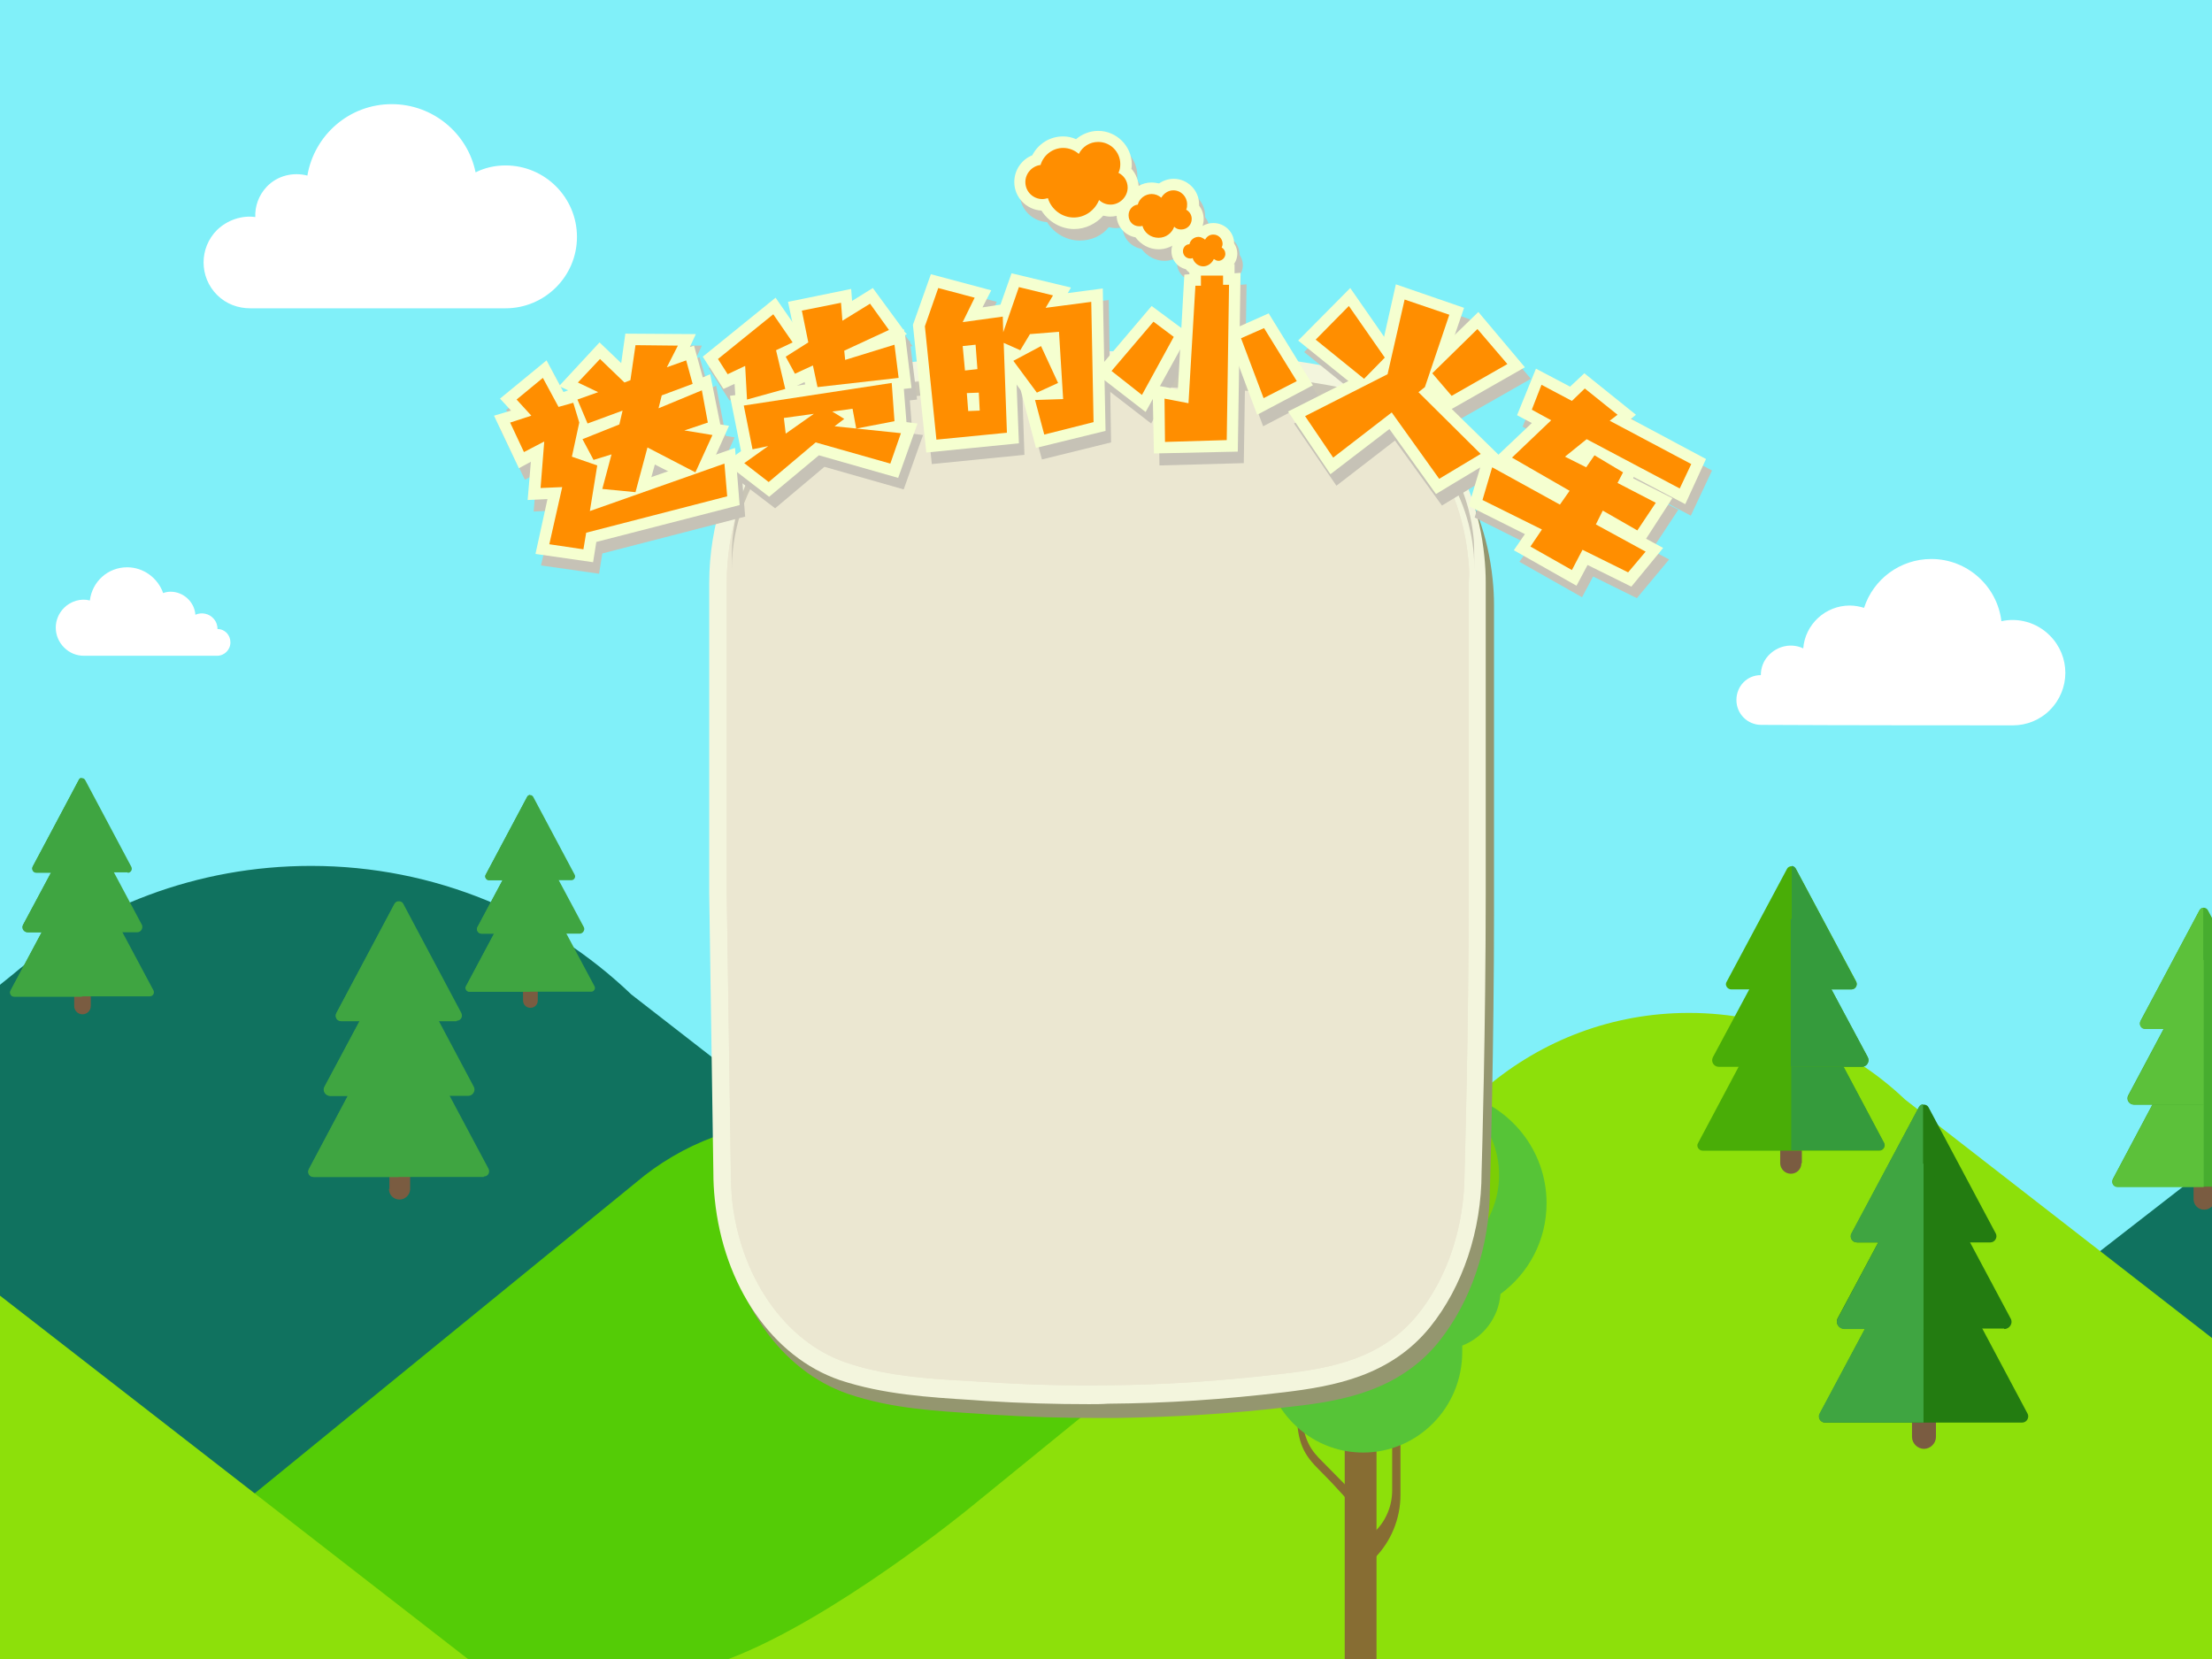 <?xml version="1.0" encoding="utf-8"?>
<!-- Generator: Adobe Illustrator 22.1.0, SVG Export Plug-In . SVG Version: 6.00 Build 0)  -->
<svg version="1.1" xmlns="http://www.w3.org/2000/svg" xmlns:xlink="http://www.w3.org/1999/xlink" x="0px" y="0px"
	 viewBox="0 0 480 360" style="enable-background:new 0 0 480 360;" xml:space="preserve">
<rect x="0" y="0" width="480" height="360" fill="#333333" stroke="none"/>
<style type="text/css">
	.st0{fill:#80F0F9;}
	.st1{fill:#FFFFFF;}
	.st2{fill:#198974;}
	.st3{fill:#47AD2F;}
	.st4{fill:#7A5C41;}
	.st5{fill:#5CC13A;}
	.st6{fill:#237C11;}
	.st7{fill:#3FA541;}
	.st8{fill:#10725F;}
	.st9{fill:#8DE00A;}
	.st10{fill:#938548;}
	.st11{fill:#498C44;}
	.st12{fill:#7BCE05;}
	.st13{fill:#54CC06;}
	.st14{opacity:0.56;fill:#7CBA04;}
	.st15{fill:#876D33;}
	.st16{fill:#C4B08D;}
	.st17{fill:#56C437;}
	.st18{fill:#49AD07;}
	.st19{fill:#359B3C;}
	.st20{fill:#E2E2E2;}
	.st21{fill:#72706F;}
	.st22{fill:#231815;}
	.st23{fill:#5F3813;}
	.st24{fill:#FCC047;}
	.st25{fill:#E8AF2E;}
	.st26{fill:#603008;}
	.st27{fill:#994405;}
	.st28{fill:#E6E6E7;}
	.st29{fill:#3B2314;}
	.st30{fill:#F0F1F1;}
	.st31{fill:#E0A246;}
	.st32{fill:#4F2B0E;}
	.st33{fill:#7BAD1A;}
	.st34{fill:#97FAFF;}
	.st35{fill:#5DC5EE;}
	.st36{fill:#DE97FF;}
	.st37{fill:#AC3EE5;}
	.st38{fill:#F8CDDB;}
	.st39{fill:#F95892;}
	.st40{fill:#D5FFBD;}
	.st41{fill:#58B431;}
	.st42{fill:#F9EFE5;}
	.st43{fill:#BDAA9A;}
	.st44{fill:#DDCCBF;}
	.st45{fill:#69311A;}
	.st46{opacity:0.43;fill:url(#SVGID_1_);}
	.st47{opacity:0.43;fill:url(#SVGID_2_);}
	.st48{opacity:0.43;fill:url(#SVGID_3_);}
	.st49{opacity:0.43;fill:url(#SVGID_4_);}
	.st50{opacity:0.43;fill:url(#SVGID_5_);}
	.st51{clip-path:url(#SVGID_7_);}
	.st52{clip-path:url(#SVGID_9_);}
	.st53{clip-path:url(#SVGID_11_);}
	.st54{clip-path:url(#SVGID_13_);}
	.st55{clip-path:url(#SVGID_15_);}
	.st56{clip-path:url(#SVGID_17_);}
	.st57{clip-path:url(#SVGID_19_);}
	.st58{clip-path:url(#SVGID_21_);}
	.st59{clip-path:url(#SVGID_23_);}
	.st60{clip-path:url(#SVGID_25_);}
	.st61{clip-path:url(#SVGID_27_);}
	.st62{clip-path:url(#SVGID_29_);}
	.st63{clip-path:url(#SVGID_31_);}
	.st64{clip-path:url(#SVGID_33_);}
	.st65{clip-path:url(#SVGID_35_);}
	.st66{clip-path:url(#SVGID_37_);}
	.st67{clip-path:url(#SVGID_39_);}
	.st68{clip-path:url(#SVGID_41_);}
	.st69{clip-path:url(#SVGID_43_);}
	.st70{clip-path:url(#SVGID_45_);}
	.st71{clip-path:url(#SVGID_47_);}
	.st72{clip-path:url(#SVGID_49_);}
	.st73{clip-path:url(#SVGID_51_);}
	.st74{clip-path:url(#SVGID_53_);}
	.st75{clip-path:url(#SVGID_55_);}
	.st76{clip-path:url(#SVGID_57_);}
	.st77{clip-path:url(#SVGID_59_);}
	.st78{fill:#FFFFFF;stroke:#FFFFFF;stroke-width:4;stroke-linecap:round;stroke-linejoin:round;stroke-miterlimit:10;}
	.st79{fill:#F4F1ED;}
	.st80{fill:#EFE2D5;}
	.st81{fill:#DDC8B6;}
	.st82{fill:#F9B9C7;}
	.st83{fill:#C1AA95;}
	.st84{clip-path:url(#SVGID_61_);}
	.st85{clip-path:url(#SVGID_63_);}
	.st86{fill:#FFFFFF;stroke:#FFFFFF;stroke-width:3;stroke-linecap:round;stroke-linejoin:round;stroke-miterlimit:10;}
	.st87{fill:#D8957B;}
	.st88{fill:#F1E3D8;}
	.st89{fill:#C3755E;}
	.st90{fill:#E6A389;}
	.st91{fill:none;stroke:#231815;stroke-width:0.25;stroke-linecap:round;stroke-miterlimit:10;}
	.st92{clip-path:url(#SVGID_65_);}
	.st93{fill:#6D362C;}
	.st94{fill:#F0CAAE;}
	.st95{fill:#8C4B38;}
	.st96{fill:#361A16;}
	.st97{fill:#44251F;}
	.st98{fill:none;stroke:#44251F;stroke-miterlimit:10;}
	.st99{fill:none;stroke:#44251F;stroke-linecap:round;stroke-linejoin:round;stroke-miterlimit:10;}
	.st100{fill:none;stroke:#6D362C;stroke-width:2;stroke-linecap:round;stroke-linejoin:round;stroke-miterlimit:10;}
	.st101{clip-path:url(#SVGID_67_);}
	.st102{clip-path:url(#SVGID_69_);}
	.st103{opacity:0.5;fill:#FFFFFF;stroke:#FFFFFF;stroke-width:4;stroke-linecap:round;stroke-linejoin:round;stroke-miterlimit:10;}
	.st104{opacity:0.3;fill:#FFFFFF;stroke:#FFFFFF;stroke-width:4;stroke-linecap:round;stroke-linejoin:round;stroke-miterlimit:10;}
	.st105{fill:#FABFBF;}
	.st106{fill:#F7A7AA;}
	.st107{opacity:0.5;fill:#F7A7AA;}
	.st108{fill:#F37B87;}
	.st109{fill:#943436;}
	.st110{opacity:0.3;fill:#F7A7AA;}
	.st111{clip-path:url(#SVGID_71_);}
	.st112{fill:#F4E4E4;}
	.st113{fill:#FF8788;}
	.st114{fill:#261D1D;}
	.st115{fill-rule:evenodd;clip-rule:evenodd;fill:#B7EAF0;}
	.st116{fill-rule:evenodd;clip-rule:evenodd;fill:#ABDEE4;}
	.st117{fill-rule:evenodd;clip-rule:evenodd;fill:#FFA137;}
	.st118{fill-rule:evenodd;clip-rule:evenodd;fill:#C55047;}
	.st119{fill-rule:evenodd;clip-rule:evenodd;fill:#FF9528;}
	.st120{fill-rule:evenodd;clip-rule:evenodd;fill:#39474B;}
	.st121{fill-rule:evenodd;clip-rule:evenodd;fill:#546C7E;}
	.st122{fill:#C55047;}
	.st123{fill:#39474B;}
	.st124{fill-rule:evenodd;clip-rule:evenodd;fill:#677980;}
	.st125{fill-rule:evenodd;clip-rule:evenodd;fill:#664241;}
	.st126{fill-rule:evenodd;clip-rule:evenodd;fill:#5A3534;}
	.st127{fill-rule:evenodd;clip-rule:evenodd;fill:#476071;}
	.st128{fill-rule:evenodd;clip-rule:evenodd;fill:#FFCA6F;}
	.st129{fill-rule:evenodd;clip-rule:evenodd;fill:#FDFDFD;}
	.st130{fill-rule:evenodd;clip-rule:evenodd;fill:#2D2D2C;}
	.st131{fill-rule:evenodd;clip-rule:evenodd;fill:#007E75;}
	.st132{fill-rule:evenodd;clip-rule:evenodd;fill:#3E3E3E;}
	.st133{fill:#2D2D2C;}
	.st134{fill-rule:evenodd;clip-rule:evenodd;fill:#009E94;}
	.st135{fill-rule:evenodd;clip-rule:evenodd;fill:#6B7386;}
	.st136{fill-rule:evenodd;clip-rule:evenodd;fill:#5F667B;}
	.st137{fill-rule:evenodd;clip-rule:evenodd;fill:#FFCC4E;}
	.st138{fill-rule:evenodd;clip-rule:evenodd;fill:#FFC040;}
	.st139{fill:#5F667B;}
	.st140{fill-rule:evenodd;clip-rule:evenodd;fill:#454D62;}
	.st141{fill:#4A5E64;}
	.st142{fill-rule:evenodd;clip-rule:evenodd;fill:#61BCDA;}
	.st143{fill-rule:evenodd;clip-rule:evenodd;fill:#73C8E5;}
	.st144{fill-rule:evenodd;clip-rule:evenodd;fill:#A9E1F4;}
	.st145{fill:#8CA4AD;}
	.st146{fill:#677980;}
	.st147{fill-rule:evenodd;clip-rule:evenodd;fill:#787F92;}
	.st148{fill-rule:evenodd;clip-rule:evenodd;fill:#F7B432;}
	.st149{fill:#FF9528;}
	.st150{fill:#FDFDFD;}
	.st151{fill-rule:evenodd;clip-rule:evenodd;fill:#AB362D;}
	.st152{fill:#EBEBEB;}
	.st153{fill-rule:evenodd;clip-rule:evenodd;fill:#384055;}
	.st154{fill:#FFD900;}
	.st155{fill:#1F1F1F;}
	.st156{clip-path:url(#SVGID_73_);}
	.st157{clip-path:url(#SVGID_75_);}
	.st158{clip-path:url(#SVGID_77_);}
	.st159{clip-path:url(#SVGID_79_);}
	.st160{clip-path:url(#SVGID_81_);}
	.st161{clip-path:url(#SVGID_83_);}
	.st162{clip-path:url(#SVGID_85_);}
	.st163{clip-path:url(#SVGID_87_);}
	.st164{clip-path:url(#SVGID_89_);}
	.st165{clip-path:url(#SVGID_91_);}
	.st166{clip-path:url(#SVGID_93_);}
	.st167{clip-path:url(#SVGID_95_);}
	.st168{clip-path:url(#SVGID_97_);}
	.st169{clip-path:url(#SVGID_99_);}
	.st170{clip-path:url(#SVGID_101_);}
	.st171{clip-path:url(#SVGID_103_);}
	.st172{clip-path:url(#SVGID_105_);}
	.st173{clip-path:url(#SVGID_107_);}
	.st174{clip-path:url(#SVGID_109_);}
	.st175{clip-path:url(#SVGID_111_);}
	.st176{clip-path:url(#SVGID_113_);}
	.st177{clip-path:url(#SVGID_115_);}
	.st178{clip-path:url(#SVGID_117_);}
	.st179{clip-path:url(#SVGID_119_);}
	.st180{clip-path:url(#SVGID_121_);}
	.st181{clip-path:url(#SVGID_123_);}
	.st182{fill:none;}
	.st183{fill-rule:evenodd;clip-rule:evenodd;fill:#BB9F68;}
	.st184{fill-rule:evenodd;clip-rule:evenodd;fill:#FCF2D1;}
	.st185{fill-rule:evenodd;clip-rule:evenodd;fill:url(#SVGID_124_);}
	.st186{fill-rule:evenodd;clip-rule:evenodd;fill:#FBFB99;}
	.st187{fill:#C4BC7A;}
	.st188{fill:url(#SVGID_125_);}
	.st189{fill:url(#SVGID_126_);}
	.st190{fill:#691200;}
	.st191{fill:url(#SVGID_127_);}
	.st192{fill:url(#SVGID_128_);}
	.st193{fill:url(#SVGID_129_);}
	.st194{fill:url(#SVGID_130_);}
	.st195{fill:url(#SVGID_131_);}
	.st196{fill:url(#SVGID_132_);}
	.st197{fill:#810003;}
	.st198{fill:#FFF35C;}
	.st199{fill:#997F62;}
	.st200{fill:#725D47;}
	.st201{fill:#F9F6F6;}
	.st202{fill:#F0A13C;}
	.st203{fill:url(#SVGID_133_);}
	.st204{fill:url(#SVGID_134_);}
	.st205{fill:#FFF9E1;}
	.st206{fill:url(#SVGID_135_);}
	.st207{fill:url(#SVGID_136_);}
	.st208{fill:url(#SVGID_137_);}
	.st209{fill:url(#SVGID_138_);}
	.st210{fill-rule:evenodd;clip-rule:evenodd;fill:url(#SVGID_139_);}
	.st211{fill:url(#SVGID_140_);}
	.st212{fill:url(#SVGID_141_);}
	.st213{fill:url(#SVGID_142_);}
	.st214{fill:url(#SVGID_143_);}
	.st215{fill:url(#SVGID_144_);}
	.st216{fill:url(#SVGID_145_);}
	.st217{fill:url(#SVGID_146_);}
	.st218{fill:url(#SVGID_147_);}
	.st219{fill:url(#SVGID_148_);}
	.st220{fill:url(#SVGID_149_);}
	.st221{fill:url(#SVGID_150_);}
	.st222{fill:url(#SVGID_151_);}
	.st223{fill-rule:evenodd;clip-rule:evenodd;fill:url(#SVGID_152_);}
	.st224{fill:url(#SVGID_153_);}
	.st225{fill:url(#SVGID_154_);}
	.st226{fill:url(#SVGID_155_);}
	.st227{fill:url(#SVGID_156_);}
	.st228{fill:url(#SVGID_157_);}
	.st229{fill:url(#SVGID_158_);}
	.st230{fill:url(#SVGID_159_);}
	.st231{fill:url(#SVGID_160_);}
	.st232{fill:url(#SVGID_161_);}
	.st233{fill:url(#SVGID_162_);}
	.st234{fill-rule:evenodd;clip-rule:evenodd;fill:url(#SVGID_163_);}
	.st235{fill:url(#SVGID_164_);}
	.st236{fill:url(#SVGID_165_);}
	.st237{fill:url(#SVGID_166_);}
	.st238{fill:url(#SVGID_167_);}
	.st239{fill:url(#SVGID_168_);}
	.st240{fill:url(#SVGID_169_);}
	.st241{fill:url(#SVGID_170_);}
	.st242{fill:url(#SVGID_171_);}
	.st243{fill-rule:evenodd;clip-rule:evenodd;fill:url(#SVGID_172_);}
	.st244{fill:url(#SVGID_173_);}
	.st245{fill:url(#SVGID_174_);}
	.st246{fill:url(#SVGID_175_);}
	.st247{fill:url(#SVGID_176_);}
	.st248{fill:url(#SVGID_177_);}
	.st249{fill:url(#SVGID_178_);}
	.st250{fill:url(#SVGID_179_);}
	.st251{fill:url(#SVGID_180_);}
	.st252{fill:#BCBEC0;}
	.st253{fill:#E6E7E8;}
	.st254{fill:#474747;}
	.st255{fill:#808080;}
	.st256{fill:#6E6E6E;}
	.st257{fill:#8F8F8F;}
	.st258{fill-rule:evenodd;clip-rule:evenodd;fill:url(#SVGID_181_);}
	.st259{fill-rule:evenodd;clip-rule:evenodd;fill:url(#SVGID_182_);}
	.st260{fill-rule:evenodd;clip-rule:evenodd;fill:url(#SVGID_183_);}
	.st261{fill-rule:evenodd;clip-rule:evenodd;fill:url(#SVGID_184_);}
	.st262{fill-rule:evenodd;clip-rule:evenodd;fill:#0080A8;}
	.st263{fill-rule:evenodd;clip-rule:evenodd;fill:#F3F5DD;}
	.st264{fill-rule:evenodd;clip-rule:evenodd;fill:#94966F;}
	.st265{fill-rule:evenodd;clip-rule:evenodd;fill:#EBE7D1;}
	.st266{fill-rule:evenodd;clip-rule:evenodd;fill:#C9C5B5;}
	.st267{fill:#C6C2B6;}
	.st268{fill:#F5FFD0;}
	.st269{fill:#FF8E00;}
	.st270{fill-rule:evenodd;clip-rule:evenodd;fill:#CA6F05;}
	.st271{fill-rule:evenodd;clip-rule:evenodd;fill:#FFD48F;}
	.st272{fill-rule:evenodd;clip-rule:evenodd;fill:url(#SVGID_185_);}
	.st273{fill-rule:evenodd;clip-rule:evenodd;fill:#DB9746;}
	.st274{fill-rule:evenodd;clip-rule:evenodd;fill:#2293BF;}
	.st275{fill-rule:evenodd;clip-rule:evenodd;fill:#B3F5FF;}
	.st276{fill-rule:evenodd;clip-rule:evenodd;fill:url(#SVGID_186_);}
	.st277{fill-rule:evenodd;clip-rule:evenodd;fill:#008BD6;}
	.st278{fill-rule:evenodd;clip-rule:evenodd;fill:url(#SVGID_187_);}
	.st279{fill-rule:evenodd;clip-rule:evenodd;fill:url(#SVGID_188_);}
	.st280{fill-rule:evenodd;clip-rule:evenodd;fill:url(#SVGID_189_);}
	.st281{fill-rule:evenodd;clip-rule:evenodd;fill:url(#SVGID_190_);}
	.st282{fill-rule:evenodd;clip-rule:evenodd;fill:#D68F47;}
	.st283{fill:#CE7A00;}
	.st284{fill-rule:evenodd;clip-rule:evenodd;fill:url(#SVGID_191_);}
	.st285{fill-rule:evenodd;clip-rule:evenodd;fill:url(#SVGID_192_);}
	.st286{fill-rule:evenodd;clip-rule:evenodd;fill:url(#SVGID_193_);}
	.st287{fill-rule:evenodd;clip-rule:evenodd;fill:url(#SVGID_194_);}
	.st288{fill-rule:evenodd;clip-rule:evenodd;fill:url(#SVGID_195_);}
	.st289{fill:#2293BF;}
	.st290{fill-rule:evenodd;clip-rule:evenodd;fill:url(#SVGID_196_);}
	.st291{fill-rule:evenodd;clip-rule:evenodd;fill:url(#SVGID_197_);}
	.st292{fill-rule:evenodd;clip-rule:evenodd;fill:url(#SVGID_198_);}
	.st293{fill-rule:evenodd;clip-rule:evenodd;fill:url(#SVGID_199_);}
	.st294{fill-rule:evenodd;clip-rule:evenodd;fill:url(#SVGID_200_);}
	.st295{fill-rule:evenodd;clip-rule:evenodd;fill:url(#SVGID_201_);}
	.st296{fill-rule:evenodd;clip-rule:evenodd;fill:url(#SVGID_202_);}
	.st297{fill-rule:evenodd;clip-rule:evenodd;fill:url(#SVGID_203_);}
	.st298{fill-rule:evenodd;clip-rule:evenodd;fill:url(#SVGID_204_);}
	.st299{fill-rule:evenodd;clip-rule:evenodd;fill:url(#SVGID_205_);}
	.st300{fill-rule:evenodd;clip-rule:evenodd;fill:url(#SVGID_206_);}
	.st301{fill-rule:evenodd;clip-rule:evenodd;fill:url(#SVGID_207_);}
	.st302{fill-rule:evenodd;clip-rule:evenodd;fill:url(#SVGID_208_);}
	.st303{fill-rule:evenodd;clip-rule:evenodd;fill:url(#SVGID_209_);}
</style>
<g id="Layer_1">
</g>
<g id="Layer_2">
	<g>
		<defs>
			<rect id="SVGID_66_" x="-390.5" y="-492.8" width="1099.3" height="421.1"/>
		</defs>
		<clipPath id="SVGID_1_">
			<use xlink:href="#SVGID_66_"  style="overflow:visible;"/>
		</clipPath>
		<g style="clip-path:url(#SVGID_1_);">
			<rect x="-425" y="-44.2" class="st9" width="1145.7" height="78.5"/>
			<rect x="-425" y="-114.3" class="st20" width="1145.7" height="374.9"/>
		</g>
	</g>
	<g>
		<defs>
			<rect id="SVGID_122_" width="480" height="360"/>
		</defs>
		<clipPath id="SVGID_2_">
			<use xlink:href="#SVGID_122_"  style="overflow:visible;"/>
		</clipPath>
		<g style="clip-path:url(#SVGID_2_);">
			<rect class="st0" width="480" height="360"/>
			<path class="st1" d="M18.2,142.3c-1.6,0-3.1-0.6-4.3-1.8c-2.4-2.4-2.4-6.2,0-8.6c1.5-1.5,3.7-2.1,5.6-1.6
				c0.5-4.1,3.9-7.2,8.1-7.2c3.6,0,6.7,2.4,7.8,5.6c0.5-0.2,1.1-0.3,1.6-0.3c2.8,0,5.2,2.2,5.4,5c1.3-0.6,3-0.3,4,0.9
				c0.6,0.7,0.8,1.5,0.8,2.2c1.6,0,2.8,1.3,2.8,2.9c0,1.6-1.3,2.9-2.9,2.9C38.8,142.3,21.4,142.3,18.2,142.3z"/>
			<g>
				<g>
					<g>
						<path class="st2" d="M-168.3,204.8c-14.2-13.6-33.4-21.9-54.6-21.9c-19.4,0-37.2,7-51,18.7L-432.4,329c0,0-13.1,9.2-33.3,17.2
							c-20.6,8.2-48.3,15.3-67,15.3H33.4L-168.3,204.8z"/>
					</g>
					<g>
						<path class="st8" d="M137,215.8c-18.1-17.3-42.6-27.9-69.5-27.9c-24.8,0-47.4,8.9-64.9,23.7l-201.8,162.3
							c0,0-16.7,11.7-42.4,22c-26.2,10.5-61.5,19.5-85.3,19.5h720.8L137,215.8z"/>
					</g>
					<g>
						<path class="st8" d="M518,223.1c12.7-12.1,29.9-19.6,48.9-19.6c17.4,0,33.3,6.3,45.7,16.7l141.9,114.1c0,0,11.8,8.2,29.8,15.4
							c18.4,7.4,43.3,13.7,60,13.7H337.4L518,223.1z"/>
					</g>
					<g>
						<path class="st4" d="M84.4,258c0,1.3,1,2.3,2.3,2.3c1.2,0,2.3-1,2.3-2.3v-6.8h-4.5V258z"/>
						<path class="st7" d="M105,255.3c0.9,0,1.4-0.9,1-1.7l-18.6-34.9c-0.4-0.7-1.4-0.7-1.8,0L67,253.7c-0.4,0.8,0.1,1.7,1,1.7H105z
							"/>
						<path class="st7" d="M85.6,218.8c0.2-0.4,0.5-0.5,0.9-0.5v37.1H68.1c-0.9,0-1.4-0.9-1-1.7L85.6,218.8z"/>
						<path class="st7" d="M99.1,221.5c0.9,0,1.4-0.9,1-1.7l-12.6-23.7c-0.4-0.7-1.4-0.7-1.8,0L73,219.9c-0.4,0.8,0.1,1.7,1,1.7
							H99.1z"/>
						<path class="st7" d="M101.6,237.8c1,0,1.7-1.1,1.2-2l-15.1-28.4c-0.5-0.9-1.7-0.9-2.1,0l-15.1,28.4c-0.5,0.9,0.2,2,1.2,2
							H101.6z"/>
						<path class="st7" d="M85.6,207.4c0.2-0.4,0.6-0.6,1-0.6v31H71.6c-1,0-1.7-1.1-1.2-2L85.6,207.4z"/>
						<path class="st7" d="M85.6,196.1c0.2-0.3,0.5-0.5,0.8-0.5v25.9H74c-0.9,0-1.4-0.9-1-1.7L85.6,196.1z"/>
					</g>
					<g>
						<path class="st4" d="M16.1,218.3c0,1,0.8,1.8,1.8,1.8c1,0,1.8-0.8,1.8-1.8v-5.4h-3.6V218.3z"/>
						<path class="st7" d="M32.5,216.2c0.7,0,1.1-0.7,0.8-1.3l-14.8-27.7c-0.3-0.6-1.1-0.6-1.4,0L2.3,214.9
							c-0.3,0.6,0.1,1.3,0.8,1.3H32.5z"/>
						<path class="st7" d="M17.1,187.2c0.1-0.3,0.4-0.4,0.7-0.4v29.5H3.1c-0.7,0-1.1-0.7-0.8-1.3L17.1,187.2z"/>
						<path class="st7" d="M27.7,189.4c0.7,0,1.1-0.7,0.8-1.3l-10-18.8c-0.3-0.6-1.1-0.6-1.4,0L7.1,188c-0.3,0.6,0.1,1.3,0.8,1.3
							H27.7z"/>
						<path class="st7" d="M29.8,202.3c0.8,0,1.3-0.9,1-1.6l-12-22.5c-0.4-0.7-1.3-0.7-1.7,0L5,200.7c-0.4,0.7,0.1,1.6,1,1.6H29.8z"
							/>
						<path class="st7" d="M17,178.2c0.2-0.3,0.5-0.5,0.8-0.5v24.6H6c-0.8,0-1.3-0.9-1-1.6L17,178.2z"/>
						<path class="st7" d="M17.1,169.2c0.1-0.3,0.4-0.4,0.6-0.4v20.6H7.9c-0.7,0-1.1-0.7-0.8-1.3L17.1,169.2z"/>
					</g>
					<g>
						<path class="st4" d="M113.5,217.1c0,0.9,0.7,1.6,1.6,1.6s1.6-0.7,1.6-1.6v-4.8h-3.2V217.1z"/>
						<path class="st7" d="M128.3,215.2c0.6,0,1-0.7,0.7-1.2l-13.3-24.9c-0.3-0.5-1-0.5-1.3,0L101.2,214c-0.3,0.5,0.1,1.2,0.7,1.2
							H128.3z"/>
						<path class="st7" d="M114.4,189.1c0.1-0.2,0.4-0.4,0.6-0.4v26.5h-13.2c-0.6,0-1-0.7-0.7-1.2L114.4,189.1z"/>
						<path class="st7" d="M124,191c0.6,0,1-0.7,0.7-1.2l-9-16.9c-0.3-0.5-1-0.5-1.3,0l-9,16.9c-0.3,0.5,0.1,1.2,0.7,1.2H124z"/>
						<path class="st7" d="M125.8,202.6c0.7,0,1.2-0.8,0.9-1.4L115.9,181c-0.3-0.6-1.2-0.6-1.5,0l-10.8,20.2
							c-0.3,0.6,0.1,1.4,0.9,1.4H125.8z"/>
						<path class="st7" d="M114.4,181c0.1-0.3,0.4-0.4,0.7-0.5v22.1h-10.6c-0.7,0-1.2-0.8-0.9-1.4L114.4,181z"/>
						<path class="st7" d="M114.4,172.9c0.1-0.2,0.3-0.4,0.6-0.4V191h-8.9c-0.6,0-1-0.7-0.7-1.2L114.4,172.9z"/>
					</g>
					<g>
						<path class="st4" d="M476,260.2c0,1.3,1,2.3,2.3,2.3c1.3,0,2.3-1,2.3-2.3v-6.9H476V260.2z"/>
						<path class="st3" d="M496.9,257.5c0.9,0,1.4-0.9,1-1.7l-18.8-35.4c-0.4-0.7-1.4-0.7-1.8,0l-18.8,35.4c-0.4,0.8,0.1,1.7,1,1.7
							H496.9z"/>
						<path class="st5" d="M477.3,220.5c0.2-0.4,0.5-0.5,0.9-0.5v37.6h-18.7c-0.9,0-1.4-0.9-1-1.7L477.3,220.5z"/>
						<path class="st3" d="M490.9,223.2c0.9,0,1.4-0.9,1-1.7l-12.8-24c-0.4-0.7-1.4-0.7-1.8,0l-12.8,24c-0.4,0.8,0.1,1.7,1,1.7
							H490.9z"/>
						<path class="st3" d="M493.4,239.7c1,0,1.7-1.1,1.2-2l-15.3-28.7c-0.5-0.9-1.7-0.9-2.2,0l-15.3,28.7c-0.5,0.9,0.2,2,1.2,2
							H493.4z"/>
						<path class="st5" d="M477.2,208.9c0.2-0.4,0.6-0.6,1-0.6v31.4h-15.1c-1,0-1.7-1.1-1.2-2L477.2,208.9z"/>
						<path class="st5" d="M477.3,197.5c0.2-0.3,0.5-0.5,0.8-0.5v26.3h-12.6c-0.9,0-1.4-0.9-1-1.7L477.3,197.5z"/>
					</g>
				</g>
				<g>
					<g>
						<path class="st13" d="M213.8,258.9c-10.2-9.7-24-15.7-39.2-15.7c-13.9,0-26.7,5-36.6,13.4l-81.8,66.7c0,0-25.2,20.5-52.2,32.7
							c-14.5,6.6-38.3,15.3-51.7,15.3h406.2L213.8,258.9z"/>
					</g>
					<g>
						<path class="st9" d="M413.4,238.6c-12.2-11.6-28.7-18.8-46.9-18.8c-16.7,0-31.9,6-43.8,16l-112.5,91.6
							c0,0-29.2,23.9-52.1,32.6c-17.8,6.7-41.5,13.1-57.5,13.1h485.9L413.4,238.6z"/>
					</g>
					<g>
						<path class="st9" d="M-33.3,255.3c-10.5-10-24.7-16.2-40.4-16.2c-14.4,0-27.6,5.2-37.7,13.8l-84.4,68.8c0,0-26,21.1-53.8,33.8
							c-14.9,6.8-39.5,15.8-53.3,15.8h419L-33.3,255.3z"/>
					</g>
					<g>
						<path class="st15" d="M293.7,324l-6.8-6.9c-2-2-4.6-4.6-4.4-12.2v-30.7h-1.1v32c0,7.2,1.8,9.7,4.9,12.8
							c4.6,4.6,5.8,6.3,7.8,8.3v-2.5L293.7,324z"/>
						<rect x="291.8" y="285.2" class="st15" width="6.9" height="84.6"/>
						<path class="st15" d="M298.5,332.2L298.5,332.2c2.3-2.3,3.6-5.5,3.6-8.8v-39h1.8v40c0,5.2-2.1,10.2-5.7,13.8l0,0L298.5,332.2z
							"/>
						<path class="st16" d="M304,305l4.9-5c1.5-1.5,3.3-3.3,3.2-8.7v-22h0.8v22.9c0,5.2-1.3,6.9-3.5,9.1c-3.3,3.3-4.1,4.5-5.6,6
							v-1.8L304,305z"/>
						<path class="st17" d="M335.6,261.1c0-11.5-7.9-21.1-18.5-23.8c-0.2-9.4-7.9-17-17.4-17c-4.2,0-8.1,1.5-11.1,4
							c-2.5-1.1-5.2-1.8-8.1-1.8c-10.6,0-19.2,8.6-19.2,19.2c0,2.4,0.5,4.7,1.3,6.8C254,253,248,262,248,272.4
							c0,14.3,11.1,25.9,25.1,26.9c0.7,0.1,1.3,0.1,2,0.1c2.6,9.1,10.8,15.8,20.7,15.8c11.9,0,21.5-9.8,21.5-21.8v-1.4
							c4.6-1.8,7.9-6.1,8.3-11.2C331.6,276.4,335.6,269.3,335.6,261.1z"/>
						<path class="st12" d="M325.3,255c0-11.1-9-20.1-20.1-20.1c-2.3,0-4.5,0.4-6.5,1.1c-2.3-5.2-7.5-8.8-13.5-8.8
							c-8.2,0-14.8,6.6-14.8,14.8c0,0.3,0,0.6,0,0.9c-7.8,2.7-13.4,10.1-13.4,18.8c0,11,8.9,19.9,19.9,19.9c1.8,0,3.5-0.2,5.1-0.7
							c1.6,5.7,6.7,9.8,12.9,9.8c5.4,0,10.1-3.2,12.2-7.9c0.1,0,0.1,0,0.2,0c6.6,0,12-5.3,12.2-11.9h0v-1.5
							C323,265.6,325.3,260.5,325.3,255z"/>
					</g>
					<g>
						<path class="st4" d="M414.9,311.8c0,1.4,1.2,2.6,2.6,2.6c1.4,0,2.6-1.2,2.6-2.6v-7.9h-5.2V311.8z"/>
						<path class="st6" d="M438.8,308.7c1,0,1.6-1.1,1.2-1.9l-21.5-40.4c-0.4-0.8-1.6-0.8-2.1,0l-21.5,40.4
							c-0.5,0.9,0.2,1.9,1.2,1.9H438.8z"/>
						<path class="st7" d="M416.4,266.4c0.2-0.4,0.6-0.6,1-0.6v42.9H396c-1,0-1.6-1.1-1.2-1.9L416.4,266.4z"/>
						<path class="st6" d="M431.9,269.6c1,0,1.6-1.1,1.2-1.9l-14.6-27.4c-0.4-0.8-1.6-0.8-2.1,0l-14.6,27.4
							c-0.5,0.9,0.2,1.9,1.2,1.9H431.9z"/>
						<path class="st6" d="M434.9,288.4c1.2,0,2-1.3,1.4-2.3l-17.5-32.8c-0.5-1-2-1-2.5,0L398.8,286c-0.6,1.1,0.2,2.3,1.4,2.3H434.9
							z"/>
						<path class="st7" d="M416.3,253.2c0.2-0.5,0.7-0.7,1.1-0.7v35.9h-17.2c-1.2,0-2-1.3-1.4-2.3L416.3,253.2z"/>
						<path class="st7" d="M416.4,240.2c0.2-0.4,0.6-0.6,0.9-0.6v30h-14.4c-1,0-1.6-1.1-1.2-1.9L416.4,240.2z"/>
					</g>
					<g>
						<path class="st4" d="M390.9,252.4c0,1.3-1,2.3-2.3,2.3c-1.3,0-2.3-1.1-2.3-2.3v-7h4.7V252.4z"/>
						<path class="st18" d="M369.5,249.7c-0.9,0-1.5-1-1-1.7l19.2-36.1c0.4-0.7,1.5-0.7,1.9,0l19.2,36.1c0.4,0.8-0.1,1.7-1,1.7
							H369.5z"/>
						<path class="st19" d="M389.6,211.8c-0.2-0.4-0.6-0.5-0.9-0.6v38.4h19.1c0.9,0,1.5-1,1-1.7L389.6,211.8z"/>
						<path class="st18" d="M375.7,214.7c-0.9,0-1.5-1-1-1.7l13.1-24.5c0.4-0.7,1.5-0.7,1.9,0l13.1,24.5c0.4,0.8-0.2,1.7-1,1.7
							H375.7z"/>
						<path class="st18" d="M373,231.5c-1.1,0-1.8-1.1-1.3-2.1l15.7-29.3c0.5-0.9,1.7-0.9,2.2,0l15.7,29.3c0.5,0.9-0.2,2.1-1.3,2.1
							H373z"/>
						<path class="st19" d="M389.6,200.1c-0.2-0.4-0.6-0.6-1-0.7v32.1H404c1.1,0,1.8-1.1,1.3-2.1L389.6,200.1z"/>
						<path class="st19" d="M389.6,188.4c-0.2-0.3-0.5-0.5-0.8-0.5v26.8h12.9c0.9,0,1.5-1,1-1.7L389.6,188.4z"/>
					</g>
				</g>
			</g>
			<rect x="-390.5" y="-7.9" class="st182" width="1099.3" height="421.1"/>
			<path class="st1" d="M109.7,66.9c8.5,0,15.5-6.9,15.5-15.5c0-8.5-6.9-15.5-15.5-15.5c-2.3,0-4.5,0.5-6.5,1.5
				C101.5,29,94,22.6,85,22.6c-9.2,0-16.8,6.7-18.3,15.5c-3.1-0.8-6.5,0-8.8,2.4c-1.8,1.9-2.6,4.3-2.5,6.6c-2.9-0.4-6,0.6-8.3,2.8
				c-3.9,3.9-3.9,10.2,0,14.1c2,2,4.6,2.9,7.2,2.9L109.7,66.9z"/>
			<path class="st1" d="M436.8,157.4c2.9,0,5.8-1.1,8-3.3c4.5-4.5,4.5-11.7,0-16.2c-2.9-2.9-6.9-3.9-10.5-3.1
				c-0.9-7.6-7.4-13.5-15.2-13.5c-6.8,0-12.6,4.4-14.6,10.6c-1-0.3-2-0.5-3.1-0.5c-5.3,0-9.7,4.1-10.1,9.3c-2.5-1.2-5.6-0.6-7.6,1.6
				c-1.1,1.2-1.6,2.7-1.6,4.2c-3,0-5.3,2.4-5.3,5.4c0,3,2.4,5.4,5.4,5.4C398.1,157.4,430.7,157.4,436.8,157.4z"/>
		</g>
	</g>
</g>
<g id="Layer_3">
	<g>
		<path class="st263" d="M318.6,121.2c-1.7-17.3-11.6-31.3-24.6-35.8c-9.8-3.4-20.5-3.7-30.6-4.3c-9.1-0.6-18.2-0.8-27.3-0.7
			c-13,0.1-26,1-39,2.5c-10.3,1.2-21.4,3.2-29.2,12.8c-6.5,8-10.2,19.2-10.2,30.8c0,0,0,29.7,0,60.6c0,2.3,0,4.6,0,6.9l0.9,60.6
			c0,1.7,0.1,3.5,0.2,5.2c1.7,17.3,11.6,31.3,24.6,35.8c9.8,3.4,20.5,3.7,30.6,4.3c9.1,0.6,17.3,0.8,26.4,0.7c13-0.1,25.1-1,38-2.5
			c10.3-1.2,21.4-3.2,29.2-12.8c6.5-8,10.2-19.2,10.2-30.8c0,0,0.9-29.7,0.9-60.6V187v-60.6C318.9,124.7,318.8,123,318.6,121.2z"/>
		<path class="st264" d="M238.1,307.7c-7.4,0-14.5-0.2-22.5-0.7l-2.8-0.2c-9.5-0.6-19.3-1.1-28.7-4.3c-14.7-5-25.3-20.3-27.2-38.9
			c-0.2-1.9-0.3-3.8-0.3-5.6l-0.9-59.9l0-66.8c0-12.5,4.1-24.6,11.2-33.3c8.6-10.5,20.8-12.7,31.5-13.9c13-1.5,26.2-2.3,39.3-2.5
			c1.4,0,2.8,0,4.2,0c7.8,0,15.6,0.2,23.4,0.7l2.8,0.2c9.5,0.6,19.3,1.1,28.6,4.3c14.7,5,25.3,20.3,27.2,38.9
			c0.2,1.9,0.3,3.8,0.3,5.6V198c0,29-0.8,56.8-0.9,60c0,12.4-4.1,24.5-11.2,33.3c-8.6,10.5-20.8,12.7-31.5,13.9
			c-13.4,1.6-25.6,2.3-38.4,2.5C240.9,307.7,239.5,307.7,238.1,307.7z"/>
		<path class="st263" d="M236.3,304.7c-7.4,0-14.5-0.2-22.5-0.7l-2.8-0.2c-9.5-0.6-19.3-1.2-28.7-4.3c-14.7-5-25.3-20.5-27.2-39.3
			c-0.2-1.9-0.3-3.8-0.3-5.7l-0.9-60.5l0-67.5c0-12.6,4.1-24.9,11.2-33.7c8.6-10.6,20.8-12.8,31.5-14.1c13-1.5,26.2-2.4,39.3-2.5
			c1.4,0,2.8,0,4.2,0c7.8,0,15.6,0.2,23.4,0.7l2.8,0.2c9.5,0.6,19.3,1.2,28.6,4.3c14.7,5,25.3,20.5,27.2,39.3
			c0.2,1.9,0.3,3.8,0.3,5.7v67.4c0,29.3-0.8,57.3-0.9,60.6c0,12.6-4.1,24.8-11.2,33.6c-8.6,10.6-20.8,12.8-31.5,14.1
			c-13.4,1.6-25.6,2.4-38.4,2.5C239.1,304.7,237.7,304.7,236.3,304.7z"/>
		<path class="st265" d="M318.6,121.2c-1.7-17.3-11.6-31.3-24.6-35.8c-9.8-3.4-20.5-3.7-30.6-4.3c-9.1-0.6-18.2-0.8-27.3-0.7
			c-13,0.1-26,1-39,2.5c-10.3,1.2-21.4,3.2-29.2,12.8c-6.5,8-10.2,19.2-10.2,30.8c0,0,0,29.7,0,60.6c0,2.3,0,4.6,0,6.9l0.9,60.6
			c0,1.7,0.1,3.5,0.2,5.2c1.7,17.3,11.6,31.3,24.6,35.8c9.8,3.4,20.5,3.7,30.6,4.3c9.1,0.6,17.3,0.8,26.4,0.7c13-0.1,25.1-1,38-2.5
			c10.3-1.2,21.4-3.2,29.2-12.8c6.5-8,10.2-19.2,10.2-30.8c0,0,0.9-29.7,0.9-60.6V187v-60.6C318.9,124.7,318.8,123,318.6,121.2z"/>
		<path class="st265" d="M318.6,121.2c-1.7-17.3-11.6-31.3-24.6-35.8c-9.8-3.4-20.5-3.7-30.6-4.3c-9.1-0.6-18.2-0.8-27.3-0.7
			c-13,0.1-26,1-39,2.5c-10.3,1.2-21.4,3.2-29.2,12.8c-6.5,8-10.2,19.2-10.2,30.8c0,0,0,29.7,0,60.6c0,2.3,0,4.6,0,6.9l0.9,60.6
			c0,1.7,0.1,3.5,0.2,5.2c1.7,17.3,11.6,31.3,24.6,35.8c9.8,3.4,20.5,3.7,30.6,4.3c9.1,0.6,17.3,0.8,26.4,0.7c13-0.1,25.1-1,38-2.5
			c10.3-1.2,21.4-3.2,29.2-12.8c6.5-8,10.2-19.2,10.2-30.8c0,0,0.9-29.7,0.9-60.6V187v-60.6C318.9,124.7,318.8,123,318.6,121.2z"/>
		<path class="st266" d="M319.7,116.1c-1.7-15-11.6-27-24.6-30.9c-9.8-2.9-20.5-3.2-30.6-3.8c-9.1-0.5-18.2-0.7-27.3-0.6
			c-13,0.1-26,0.8-39,2.1c-10.3,1-21.4,2.7-29.2,11c-6.5,6.9-10.2,16.6-10.2,26.6c0,0,0,1.1,0,3.1c0-10,3.8-19.7,10.2-26.6
			c7.8-8.3,19-10,29.2-11c13-1.3,26-2,39-2.1c9.1-0.1,18.2,0.1,27.3,0.6c10.1,0.5,20.8,0.9,30.6,3.8c13,3.9,22.9,15.9,24.6,30.9
			c0.2,1.5,0.2,3,0.2,4.5v-3.1C319.9,119.2,319.9,117.6,319.7,116.1z"/>
		<g>
			<g>
				<polygon class="st267" points="128.9,110.8 130.4,104.9 128.8,105.4 124.2,96.5 126.6,95.6 123.2,87.7 124.5,87.2 122.5,86.3 
					131.4,76.8 136,81.3 136.9,74.9 152.3,75 151,77.8 151.8,77.5 153.8,84.4 155.4,83.7 157.5,94.6 159.4,94.9 153.4,108.4 
					143.4,103.3 141,112 				"/>
				<polygon class="st267" points="117.4,122.7 120.1,110.8 115.8,111 116.5,102.7 113.9,104.1 108.4,92.8 112.1,91.6 109.8,89 
					119.9,80.7 123.7,87.8 127.3,86.7 129.5,94.1 128.3,99.9 133.6,101.8 132.4,109.6 160.7,99.7 161.7,112.1 130.7,120.1 
					130,124.5 				"/>
				<polygon class="st267" points="175.9,85.4 172.7,86.9 168.4,79 173.8,75.6 172.2,68 186,65.2 186.2,67.8 190.7,65 197.3,74 
					197.5,74 197.5,74.4 198,75.1 197.6,75.2 199,86.7 176.7,89.3 				"/>
				<polygon class="st267" points="160.7,85.8 158.3,86.9 153.8,79.9 169.5,67.1 177,77.8 172.6,79.9 174.7,88.7 161.1,92.4 				"/>
				<polygon class="st267" points="158.5,102.9 162,100.4 159.7,88.4 197.1,82.7 198,94.1 200.3,94.4 196.1,106.2 178.9,101.3 
					168.2,110.3 				"/>
				<polygon class="st267" points="199.4,73 203.3,62 216.3,65.5 214.5,69.2 218.3,68.7 220.8,61.8 233.6,64.9 232.9,66.1 
					240.6,65.1 241.1,96 226.1,99.7 222.6,86.8 229.3,86.6 228.7,77.2 226.2,77.4 223.6,81.8 221.7,80.9 222.3,98.7 202.2,100.7 
									"/>
				<polygon class="st267" points="217.4,79.9 228.3,74.1 234.2,86.8 225.5,90.8 				"/>
				<polygon class="st267" points="267.4,74.6 276.6,70.5 286.2,86.2 274.1,92.5 				"/>
				<polygon class="st267" points="238.8,83.4 251.1,68.9 259.2,74.9 249.8,91.9 				"/>
				<polygon class="st267" points="302.7,95.6 290,105.4 280.8,91.9 300.2,82 304.2,64.2 319,69.3 312.7,87.7 326.6,101.4 
					312.9,109.7 				"/>
				<polygon class="st267" points="308.6,83.3 322,70.2 332.2,82.2 315.7,91.6 				"/>
				<polygon class="st267" points="283,76.4 294.3,65 305,80.4 297.5,88.1 				"/>
				<polygon class="st267" points="345.7,125.1 343.3,129.6 329.7,121.9 332.2,118.4 320,112.3 323.6,100.3 326,101.6 333.6,94.3 
					330.4,92.6 334.5,82.5 341.9,86.4 345,83.5 356.2,92.5 355.1,93.4 371.5,102.1 366.9,111.9 355.8,106 355.6,106.3 364.2,110.6 
					358.4,119.4 362.2,121.4 355.2,129.8 				"/>
				<path class="st267" d="M262.3,62.7c-1.5,0-2.9-0.7-3.8-1.8c-1.8-0.4-3.1-2-3.1-3.9c0-1.5,0.8-2.8,2.1-3.5
					c0.8-1.3,2.3-2.1,3.8-2.1c0.3,0,0.6,0,0.9,0.1c0.7-0.4,1.5-0.6,2.3-0.6c2.5,0,4.5,2,4.5,4.4c0.4,0.6,0.7,1.4,0.7,2.2
					c0,2.2-1.8,4-4,4c0,0-0.1,0-0.1,0C264.7,62.3,263.5,62.7,262.3,62.7z"/>
				<path class="st267" d="M252.7,56.6c-2,0-3.8-1-5-2.6c-2.3-0.4-4.1-2.4-4.1-4.8c0-1.9,1.1-3.5,2.7-4.3c1-1.7,2.8-2.8,4.9-2.8
					c0.5,0,1.1,0.1,1.6,0.2c0.9-0.6,2-1,3.2-1c3,0,5.5,2.5,5.5,5.5c0,0.1,0,0.2,0,0.3c0.6,0.8,1,1.8,1,2.9c0,2.6-2.1,4.8-4.8,4.8
					c-0.2,0-0.4,0-0.6,0C255.9,55.9,254.3,56.6,252.7,56.6z"/>
				<path class="st267" d="M234.3,52.2c-2.9,0-5.6-1.6-7.1-4c-3.3-0.2-5.9-2.9-5.9-6.2c0-2.6,1.6-4.9,3.9-5.8
					c1.3-2.5,3.8-4.1,6.7-4.1c1,0,1.9,0.2,2.8,0.6c1.3-1.1,3-1.8,4.8-1.8c4,0,7.3,3.3,7.3,7.3c0,0.3,0,0.6-0.1,0.9
					c1,1.1,1.6,2.6,1.6,4.2c0,3.4-2.8,6.2-6.2,6.2c-0.5,0-1-0.1-1.5-0.2C239.2,51.1,236.9,52.2,234.3,52.2z"/>
				<polygon class="st267" points="251.4,86 256.9,87 258.3,62.1 259.4,62.1 259.4,59.8 269.2,59.8 269.2,61.8 270.5,61.7 
					269.9,100.5 251.6,101 				"/>
			</g>
			<g>
				<polygon class="st268" points="127.6,108.3 129.1,102.4 127.5,102.9 123,94 125.3,93.1 121.9,85.2 123.3,84.7 121.3,83.8 
					130.1,74.3 134.8,78.8 135.7,72.4 151,72.5 149.7,75.3 150.6,75 152.5,81.9 154.1,81.2 156.3,92.1 158.2,92.4 152.1,105.9 
					142.1,100.8 139.7,109.5 				"/>
				<polygon class="st268" points="116.2,120.2 118.8,108.3 114.5,108.5 115.2,100.2 112.6,101.6 107.2,90.2 110.9,89.1 108.5,86.5 
					118.6,78.2 122.4,85.3 126,84.2 128.3,91.6 127,97.4 132.4,99.3 131.1,107.1 159.5,97.2 160.5,109.6 129.4,117.6 128.7,122 				
					"/>
				<polygon class="st268" points="174.6,82.9 171.5,84.4 167.2,76.5 172.6,73.1 171,65.5 184.7,62.7 184.9,65.3 189.4,62.5 
					196,71.5 196.2,71.5 196.2,71.9 196.8,72.5 196.4,72.7 197.8,84.2 175.5,86.8 				"/>
				<polygon class="st268" points="159.4,83.3 157,84.4 152.5,77.4 168.3,64.6 175.7,75.3 171.3,77.4 173.4,86.2 159.8,89.9 				"/>
				<polygon class="st268" points="157.3,100.4 160.8,97.9 158.4,85.9 195.8,80.2 196.7,91.6 199.1,91.9 194.9,103.7 177.7,98.8 
					166.9,107.8 				"/>
				<polygon class="st268" points="198.1,70.5 202,59.5 215.1,63 213.2,66.7 217.1,66.1 219.5,59.3 232.4,62.4 231.7,63.6 
					239.3,62.6 239.9,93.5 224.8,97.2 221.4,84.3 228,84.1 227.5,74.7 225,74.9 222.4,79.3 220.4,78.4 221.1,96.2 201,98.2 				"/>
				<polygon class="st268" points="216.1,77.4 227.1,71.6 232.9,84.3 224.2,88.3 				"/>
				<polygon class="st268" points="266.1,72.1 275.3,68 284.9,83.6 272.8,90 				"/>
				<polygon class="st268" points="237.6,80.9 249.9,66.4 258,72.4 248.6,89.4 				"/>
				<polygon class="st268" points="301.5,93.1 288.7,102.9 279.5,89.3 298.9,79.5 302.9,61.7 317.7,66.8 311.4,85.2 325.4,98.9 
					311.6,107.2 				"/>
				<polygon class="st268" points="307.3,80.8 320.8,67.7 330.9,79.7 314.4,89.1 				"/>
				<polygon class="st268" points="281.7,73.9 293,62.5 303.7,77.9 296.2,85.6 				"/>
				<polygon class="st268" points="344.5,122.6 342.1,127.1 328.5,119.4 330.9,115.9 318.7,109.8 322.3,97.8 324.7,99.1 332.4,91.8 
					329.2,90.1 333.3,80 340.7,83.9 343.8,81 355,90 353.9,90.9 370.2,99.6 365.7,109.4 354.5,103.5 354.4,103.8 362.9,108.1 
					357.2,116.9 360.9,118.9 354,127.3 				"/>
				<path class="st268" d="M261.1,60.2c-1.5,0-2.9-0.7-3.8-1.8c-1.8-0.4-3.1-2-3.1-3.9c0-1.5,0.8-2.8,2.1-3.5
					c0.8-1.3,2.3-2.1,3.8-2.1c0.3,0,0.6,0,0.9,0.1c0.7-0.4,1.5-0.6,2.3-0.6c2.5,0,4.5,2,4.5,4.4c0.4,0.6,0.7,1.4,0.7,2.2
					c0,2.2-1.8,4-4,4c0,0-0.1,0-0.1,0C263.4,59.8,262.3,60.2,261.1,60.2z"/>
				<path class="st268" d="M251.4,54.1c-2,0-3.8-1-5-2.6c-2.3-0.4-4.1-2.4-4.1-4.8c0-1.9,1.1-3.5,2.7-4.3c1-1.7,2.8-2.8,4.9-2.8
					c0.5,0,1.1,0.1,1.6,0.2c0.9-0.6,2-1,3.2-1c3,0,5.5,2.5,5.5,5.5c0,0.1,0,0.2,0,0.3c0.6,0.8,1,1.8,1,2.9c0,2.6-2.1,4.8-4.8,4.8
					c-0.2,0-0.4,0-0.6,0C254.6,53.4,253.1,54.1,251.4,54.1z"/>
				<path class="st268" d="M233.1,49.7c-2.9,0-5.6-1.6-7.1-4c-3.3-0.2-5.9-2.9-5.9-6.2c0-2.6,1.6-4.9,3.9-5.8
					c1.3-2.5,3.8-4.1,6.7-4.1c1,0,1.9,0.2,2.8,0.6c1.3-1.1,3-1.8,4.8-1.8c4,0,7.3,3.3,7.3,7.3c0,0.3,0,0.6-0.1,0.9
					c1,1.1,1.6,2.6,1.6,4.2c0,3.4-2.8,6.2-6.2,6.2c-0.5,0-1-0.1-1.5-0.2C237.9,48.5,235.6,49.7,233.1,49.7z"/>
				<polygon class="st268" points="250.1,83.5 255.6,84.5 257,59.6 258.1,59.5 258.1,57.3 267.9,57.3 267.9,59.3 269.2,59.2 
					268.6,98 250.4,98.4 				"/>
			</g>
			<g>
				<polygon class="st269" points="127.5,91.9 135.1,89.1 134.4,92.1 126.4,95.3 128.8,99.8 132.7,98.6 130.7,106.1 137.9,106.8 
					140.5,97.1 150.9,102.5 154.6,94.4 148.5,93.4 153.6,91.7 152.3,84.7 142.9,88.6 143.6,85.8 150.3,83.3 148.9,78.2 144.7,79.7 
					147.1,75 137.9,74.9 136.8,82.5 135.5,83 130.2,77.9 125.4,83 129.8,85.1 125.3,86.7 				"/>
				<polygon class="st269" points="128,110.9 129.6,101 124.1,99.1 125.7,91.7 124.4,87.4 121.2,88.3 117.8,82 112.1,86.7 
					115.3,90.2 110.7,91.7 113.7,98.1 118.1,95.8 117.3,105.9 122,105.7 119.2,118.1 126.6,119.2 127.2,115.6 157.8,107.7 
					157.2,100.6 				"/>
				<polygon class="st269" points="170.5,77.4 172.5,81.1 176.4,79.3 177.4,84 195,82 194.1,74.8 183.4,78.1 183.2,76.1 192.9,71.6 
					188.8,65.9 182.8,69.6 182.5,65.7 174,67.4 175.4,74.3 				"/>
				<polygon class="st269" points="162.1,86.7 170.4,84.4 168.4,76 172,74.3 167.8,68.2 155.8,77.9 157.9,81.2 161.7,79.4 				"/>
				<path class="st269" d="M183.2,90.9l-2.6-1.6l4.4-0.6l0.8,4.3l8.3-1.6l-0.6-8.3L161.4,88l1.9,9.5l3.4-0.7l-5.2,3.7l5.3,4.1
					l10.2-8.6l16.2,4.6l2.3-6.6l-14.4-1.5L183.2,90.9z M170.5,94.1l-0.4-3.4l6.5-0.9L170.5,94.1z"/>
				<path class="st269" d="M226.9,66.8l1.6-2.7l-7.4-1.8l-3.4,9.8l-0.1-3.4l-8.7,1.2l2.6-5.3l-7.9-2.1l-2.9,8.3l2.5,24.6l15.3-1.5
					l-0.7-19.5l3.6,1.6l2.1-3.5l6.3-0.5l0.9,14.6l-6.1,0.2l2,7.5l10.7-2.7l-0.5-26.1L226.9,66.8z M208.9,75.1l2.8-0.3l0.4,5.3
					l-2.7,0.3L208.9,75.1z M210.1,89.2l-0.3-3.9l2.6-0.1l0.2,3.9L210.1,89.2z"/>
				<polygon class="st269" points="229.6,83.1 225.9,75.1 219.9,78.3 225,85.2 				"/>
				<polygon class="st269" points="269.3,73.4 274.2,86.4 281.4,82.7 274.3,71.2 				"/>
				<polygon class="st269" points="250.3,69.8 241.2,80.5 247.8,85.7 254.7,73.1 				"/>
				<polygon class="st269" points="309.2,84 314.5,68.3 304.8,65 301.1,81.2 283.2,90.3 289.3,99.3 302,89.5 312.3,103.9 
					321.3,98.5 307.8,85.1 				"/>
				<polygon class="st269" points="315,85.9 327.1,79 320.6,71.4 310.8,81 				"/>
				<polygon class="st269" points="300.5,77.6 292.7,66.4 285.5,73.7 296,82.2 				"/>
				<polygon class="st269" points="364.5,106 367,100.7 349.3,91.3 351,90 343.9,84.3 341.1,87 334.5,83.5 332.4,88.9 336.6,91.2 
					328.1,99.3 340.6,106.5 338.5,109.5 323.8,101.4 321.7,108.5 334.6,114.9 332.1,118.6 341.1,123.7 343.4,119.3 353.3,124.2 
					357.1,119.7 346.3,113.8 347.8,110.8 355.3,115.1 359.3,109.1 351,104.8 352.2,102.5 346,98.8 344.2,101.4 339.6,99.1 
					344.3,95.3 				"/>
				<path class="st269" d="M256.7,54.5c0,0.9,0.7,1.6,1.6,1.6c0.2,0,0.3,0,0.5-0.1c0.3,1,1.2,1.8,2.3,1.8c1,0,1.9-0.7,2.3-1.6
					c0.3,0.2,0.6,0.4,1,0.4c0.8,0,1.5-0.7,1.5-1.5c0-0.6-0.3-1.1-0.8-1.4c0.1-0.2,0.2-0.5,0.2-0.8c0-1.1-0.9-2-2-2
					c-0.8,0-1.4,0.4-1.8,1.1c-0.4-0.3-0.9-0.6-1.4-0.6c-1,0-1.8,0.7-2,1.6C257.3,53,256.7,53.7,256.7,54.5z"/>
				<path class="st269" d="M247.2,49.1c0.3,0,0.5,0,0.7-0.1c0.4,1.5,1.8,2.6,3.5,2.6c1.6,0,2.9-1,3.4-2.4c0.4,0.4,0.9,0.6,1.5,0.6
					c1.3,0,2.3-1,2.3-2.3c0-0.9-0.5-1.6-1.2-2c0.2-0.4,0.2-0.8,0.2-1.2c0-1.6-1.3-3-3-3c-1.1,0-2.1,0.7-2.6,1.6
					c-0.6-0.5-1.3-0.8-2.1-0.8c-1.4,0-2.7,1-3,2.3c-1.1,0.1-2,1.1-2,2.3C244.9,48.1,245.9,49.1,247.2,49.1z"/>
				<path class="st269" d="M244.7,40.7c0-1.4-0.8-2.6-2-3.2c0.3-0.6,0.4-1.2,0.4-1.9c0-2.6-2.1-4.8-4.8-4.8c-1.8,0-3.4,1-4.2,2.6
					c-0.9-0.8-2.1-1.3-3.4-1.3c-2.3,0-4.3,1.6-4.9,3.7c-1.8,0.2-3.3,1.8-3.3,3.7c0,2.1,1.7,3.7,3.7,3.7c0.4,0,0.8-0.1,1.2-0.2
					c0.7,2.4,3,4.2,5.6,4.2c2.5,0,4.6-1.6,5.5-3.8c0.6,0.6,1.5,1,2.5,1C243,44.4,244.7,42.7,244.7,40.7z"/>
				<polygon class="st269" points="265.4,59.8 260.6,59.8 260.6,62 259.4,62 257.9,87.5 252.7,86.5 252.8,95.9 266.2,95.5 
					266.7,61.8 265.4,61.8 				"/>
			</g>
		</g>
	</g>
</g>
</svg>
